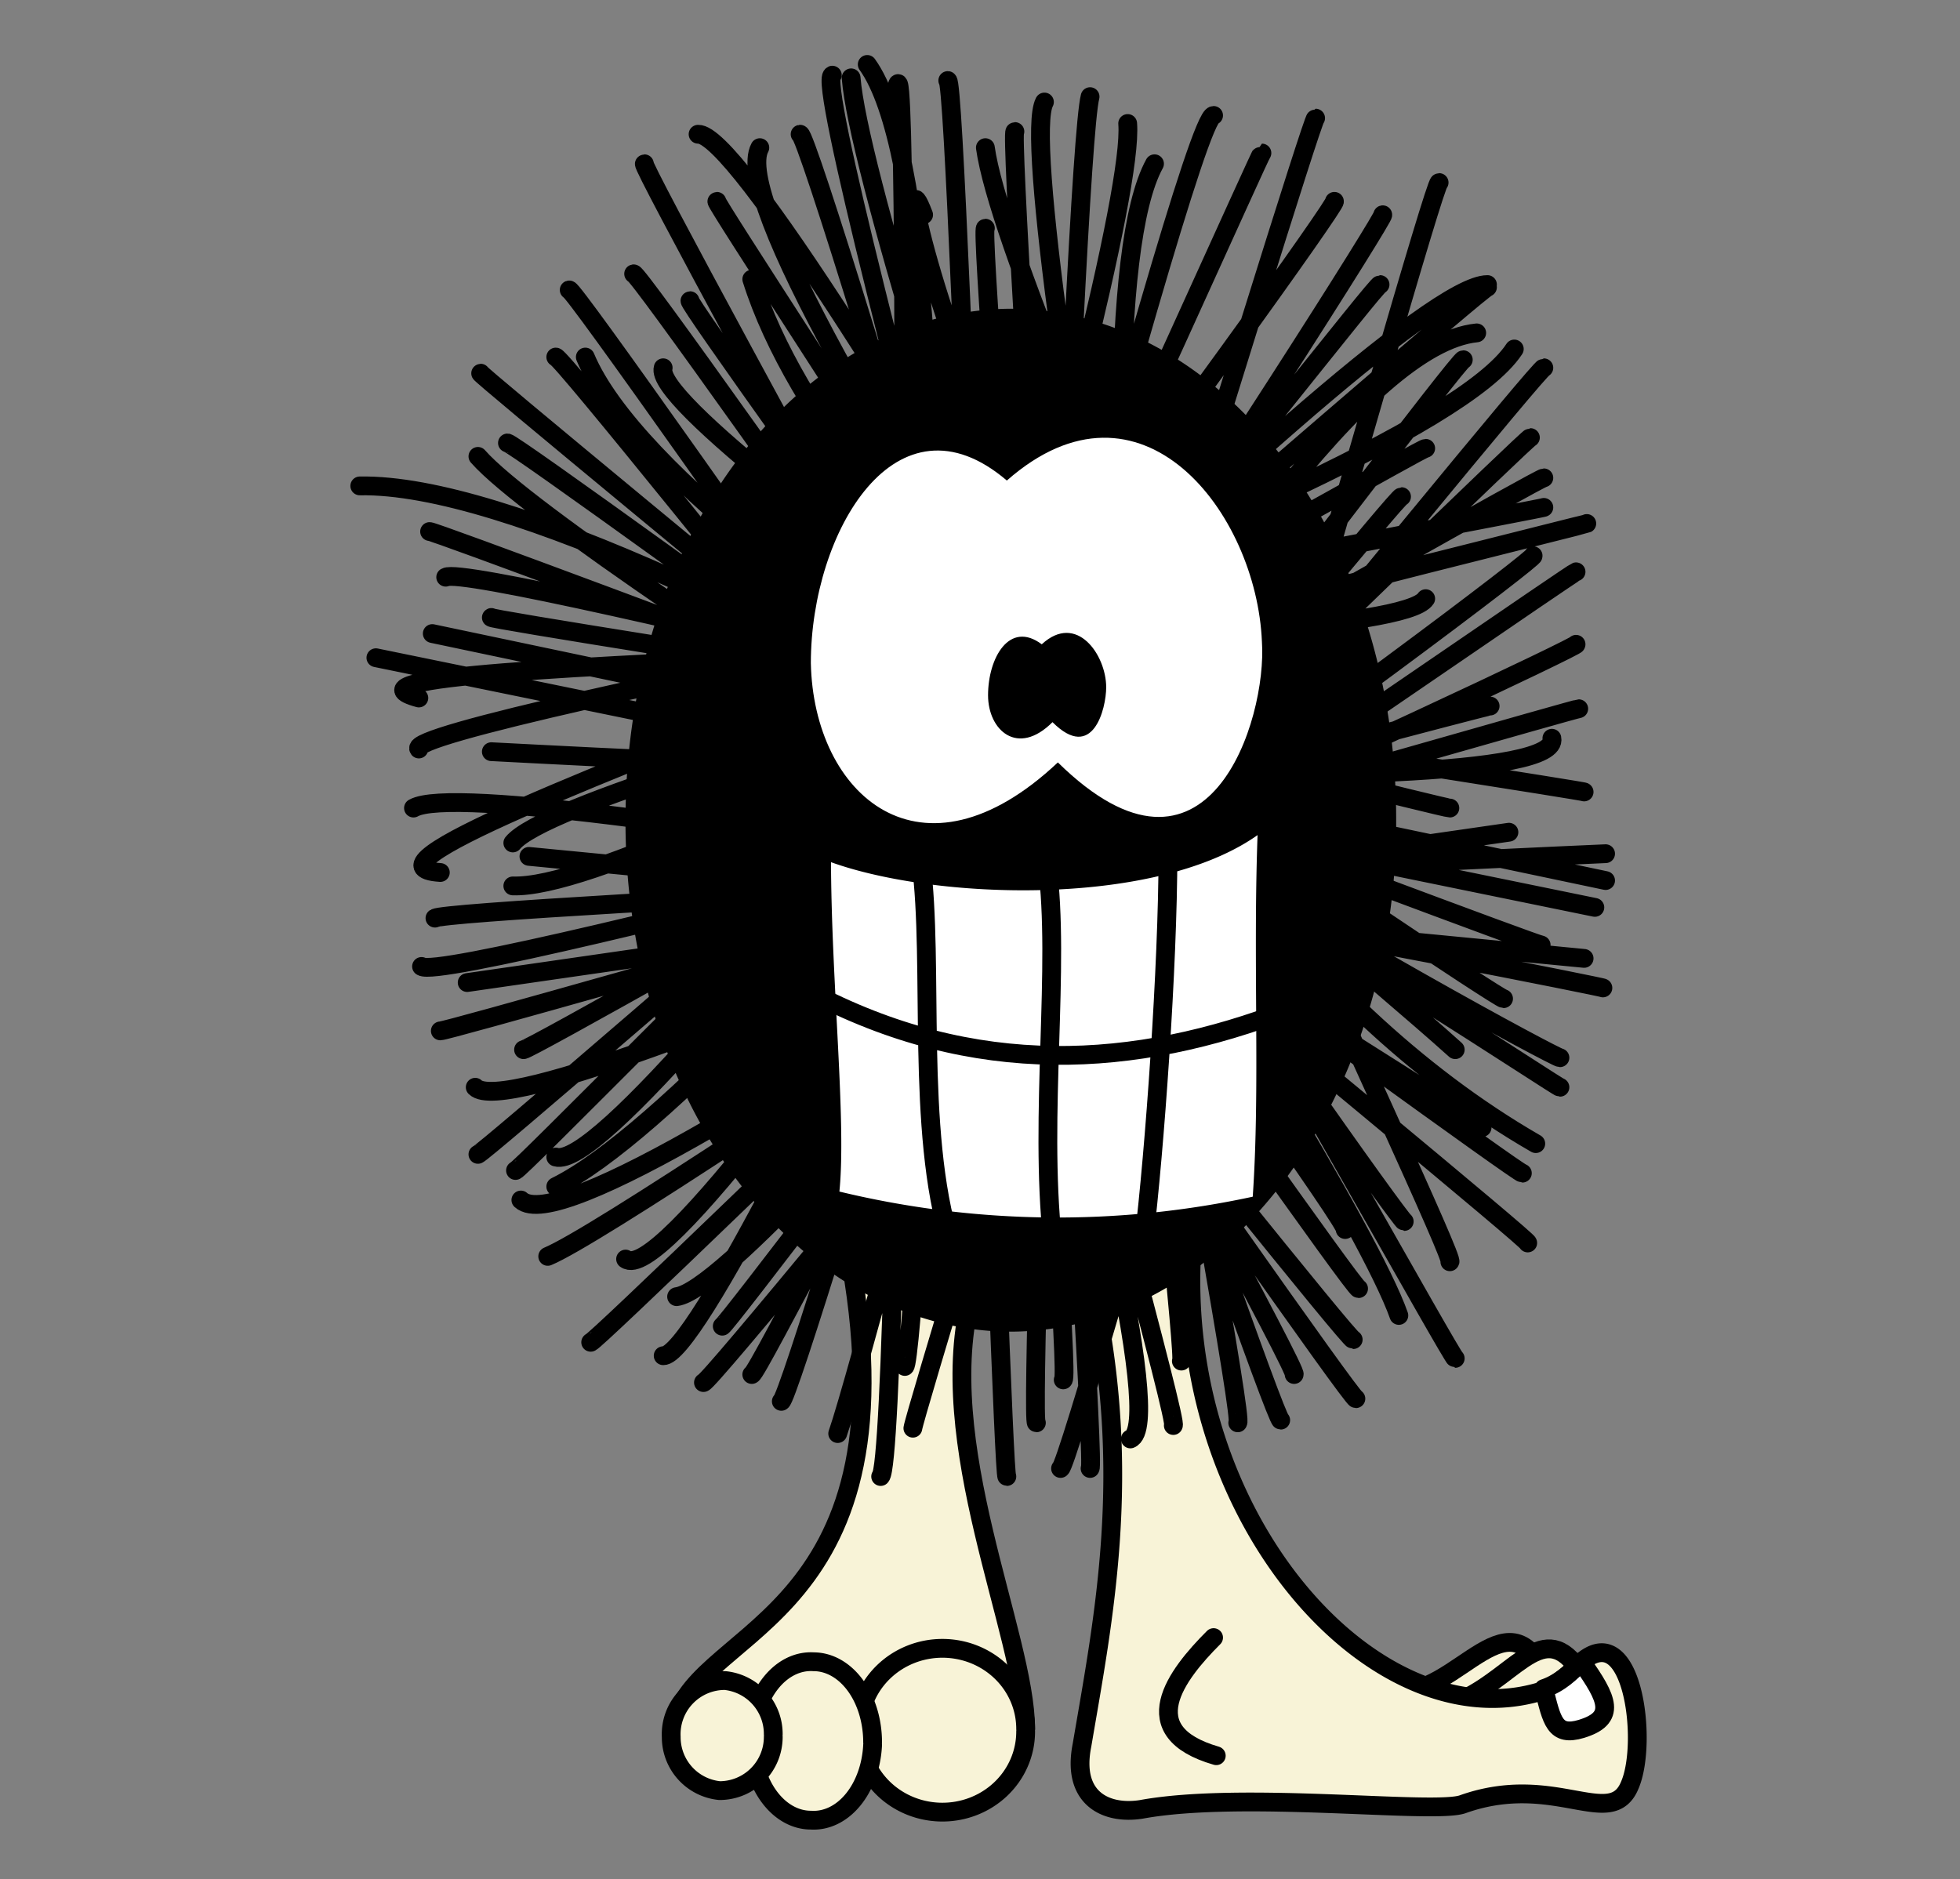<svg xmlns="http://www.w3.org/2000/svg" viewBox="0 0 73 70"><rect x="0" y="0" width="73" height="70" fill="#808080" stroke="none"/><path d="M51.9 63c2.4.3 4.4-4.1 5.8-.2" fill="#f8f3d7" fill-rule="evenodd" stroke="#000" stroke-width=".7" stroke-linecap="round" stroke-linejoin="round"/><g stroke-width=".7" fill="#f8f3d7" stroke-linejoin="round" stroke="#000" stroke-linecap="round"><path d="M31.8 47.7c2 13-6.3 13-6.7 16.7 4.4-1.3 9-.2 13.1 0 0-3.5-3.5-10.7-2-16.2" fill-rule="evenodd"/><path d="M38.2 64.5a3.1 3 0 0 1-3.2 3 3.1 3 0 0 1-3-3.1 3.1 3 0 0 1 3.1-3 3.1 3 0 0 1 3.1 3"/><path d="M32.5 65a2.2 3 0 0 1-2.3 2.8 2.2 3 0 0 1-2.2-3 2.2 3 0 0 1 2.3-2.9 2.2 3 0 0 1 2.2 3"/><path d="M28.8 64.7a2 2 0 0 1-2 2 2 2 0 0 1-1.8-2 2 2 0 0 1 2-2.1 2 2 0 0 1 1.8 2"/></g><path d="M54.5 63.3c2.1-1 3.1-3.2 4.5-.8" fill="#f8f3d7" fill-rule="evenodd" stroke="#000" stroke-width=".7" stroke-linecap="round" stroke-linejoin="round"/><path d="M40.7 48c1.5 6.9.4 12.3-.4 17-.4 2 .9 2.6 2.2 2.4 3.8-.7 11 .2 12-.2 3.4-1.2 5.5 1 6.2-.7.7-1.6.1-6.4-1.9-4.5a4 4 0 0 1-1.4 1c-6.2 1.9-13.7-6.5-13-16.6" fill="#f8f3d7" fill-rule="evenodd" stroke="#000" stroke-width=".7" stroke-linejoin="round"/><path d="M52 31a14.4 19 0 0 1-14.7 18.6 14.4 19 0 0 1-14-19.4 14.4 19 0 0 1 14.4-18.7A14.4 19 0 0 1 52 30.6"/><path d="M57.5 62.9c.3 1.2.4 1.8 1.4 1.5 1.3-.4 1-1.1 0-2.5-.4.4-.8.8-1.4 1z" fill="#fff" fill-rule="evenodd" stroke="#000" stroke-width=".7" stroke-linejoin="round"/><path d="M45.2 61c-1.4 1.4-3 3.5.1 4.4" fill="#f8f3d7" fill-rule="evenodd" stroke="#000" stroke-width=".7" stroke-linecap="round" stroke-linejoin="round"/><path d="M52.1 49C50 43 26.5 7.5 26.7 7.5M21.8 13.3c3.6 8.6 36 26.1 36.3 26.1M19.7 31.9L59 35.7M25.2 48.3c3.2-.4 26.7-29.8 27-29.8M26.9 49.4c.3-.1 27.3-36 27.6-36M16.1 23.6l43.7 9.2M19.2 43.6c.3 0 32.2-33 36.2-33M28 51.2c.4 0 18.9-38 27-38.8M40.6 54.7c.3 0-3.1-49.8-2.8-49.8M31.7 2.9c.5 6.4 15.7 50 16 50M19.1 31.4c2.2-2.7 39.8-11.8 40-11.9M19.5 39.1c.4 0 37.7-21.3 38-21.3M20.7 44.2c7.7-3.8 30.4-33.6 30.7-33.6M18.9 16.5c.4 0 37.5 27.2 37.8 27.2M18.3 28c.3 0 40.1 2.3 39.5-.5M50.1 45.8c.4-.1-24.7-34.6-24.4-34.6M16 19.8c.4 0 41.1 15.4 41.4 15.4M28 10.4c3.2 10.2 20.2 23.3 26.2 28.7M24.7 13.7C24 16 55.7 37.2 56 37.2M29.8 5c.4-.1 14.9 47.6 12.3 48.6M39.6 51.4c.4 0-3.2-42.9-2.9-42.9M15.6 26c-5.9-1.6 36.1-1.5 37.5-3.7M17.4 36.6L56.2 31M16.6 21.5c1-.6 37 8.6 37.4 8.6M33.7 50.9c.4 0 3-42.4-1.4-48.5M44 50.7c.3 0-4.4-38.4-1-44.6M34.4 8C32.5 3 39 32.1 57.2 42.6M49.7 7.5c.3 0-26 36.5-29 35.6M51.5 8c.3-.1-25.7 40.7-28.2 38.9M32.8 55c.8-.7 1.2-61.4.5-50.6M28.3 5.5c-2 3.7 23.8 40 24 40M24.7 50.5C27 50.6 46.9 5.7 47 5.7M19.1 33c5.4.2 33.7-16.3 34-16.3M15.7 36c1 .7 39.5-9.7 39.8-9.7M58.7 24c.4 0-39 18.5-41 16.5M16.4 32.5c-6.4-.4 36.2-13.7 40-19.5M59 29.5c.4 0-41-6.4-40.7-6.5M23.6 10.2c.3-.1 26.7 37.8 27 37.8M57.1 20.7c.4 0-35 26.5-37.7 24M40.6 3.6C40 5.9 38.3 53 38.6 53M21.2 10.8c.3-.1 29 41.3 29.3 41.3M31.2 53.4c1.3-3.7 13-49.1 14-49.1M54 47c.4 0-16.4-35-17.3-41.5M22 50c.3 0 34.8-33.7 35-33.7M46.1 53c.4-.1-8.6-46.6-7.2-49.2M17.8 43c.4-.1 37.3-32.3 37.6-32.3M55.2 42c.4 0-33.9-21-37.4-25M20.7 13.3c.4 0 29.4 36.6 29.7 36.6M14 24.5l45.4 9.3M35.3 3c.4 0 2 52 2.2 52M34 53.2c.1-.8 14.8-48.8 15-48.8M39.5 54.7c.4 0 13.8-47.9 14.1-47.9M56.9 46.3c.3 0-39.2-32.4-39-32.4M48.2 51.2c.4 0-24.5-45.1-24.2-45.1M13.4 18.1c10.9-.2 44.5 22.4 44.7 22.4M57.5 18.9c.3 0-42.7 8-41.9 9M26 5c2.8-.1 28 45.6 28.2 45.6M43.7 53.1C44.1 53.1 30 3.2 31 2.8M29.1 52.2c.4 0 13.3-42.7 12.9-47.6M26.2 51.5c.4 0 31-37.8 31.3-37.8M20.4 46.8c3.4-1.4 38-25.4 38.3-25.5M16.4 38.4c.5 0 42.2-12 42.4-12M59.7 36.8c.3 0-41.5-8.3-44.3-6.7M16.2 34.2c.6-.4 43.3-2.4 43.6-2.4" fill="none" stroke="#000" stroke-width=".7" stroke-linecap="round"/><g fill-rule="evenodd"><path d="M39.4 28.4c-5.1 4.8-9.1 1.2-9.2-3.7 0-4.9 3.2-10.3 7.3-6.8 5-4.4 9.3 1.2 9.5 6 .2 2.9-2 10-7.6 4.5z" fill="#fff"/><path d="M39.2 26.9c-1.3 1.3-2.4.3-2.4-1 0-1.4.8-2.8 2-1.9 1.3-1.2 2.4.4 2.4 1.6 0 .8-.5 2.8-2 1.3z"/></g><g stroke="#000"><path d="M31.1 44.5a34.7 34.7 0 0 0 15.7.2c.3-4.2 0-9 .2-13.9-3.7 2.9-12.3 2.6-16.2 1.1 0 4.7.6 10 .3 12.6z" fill="#fff" fill-rule="evenodd" stroke-width=".3"/><path d="M34.3 32.1c.5 3.8-.2 10 1.1 14.2M30.1 36.9c6.2 3.3 12.2 2.9 17.9.7M39 32.2c.5 3.8-.3 9.3.2 14M43.5 31.8c0 4.2-.5 11.1-.9 14.4" fill="none" stroke-width=".7"/></g></svg>
